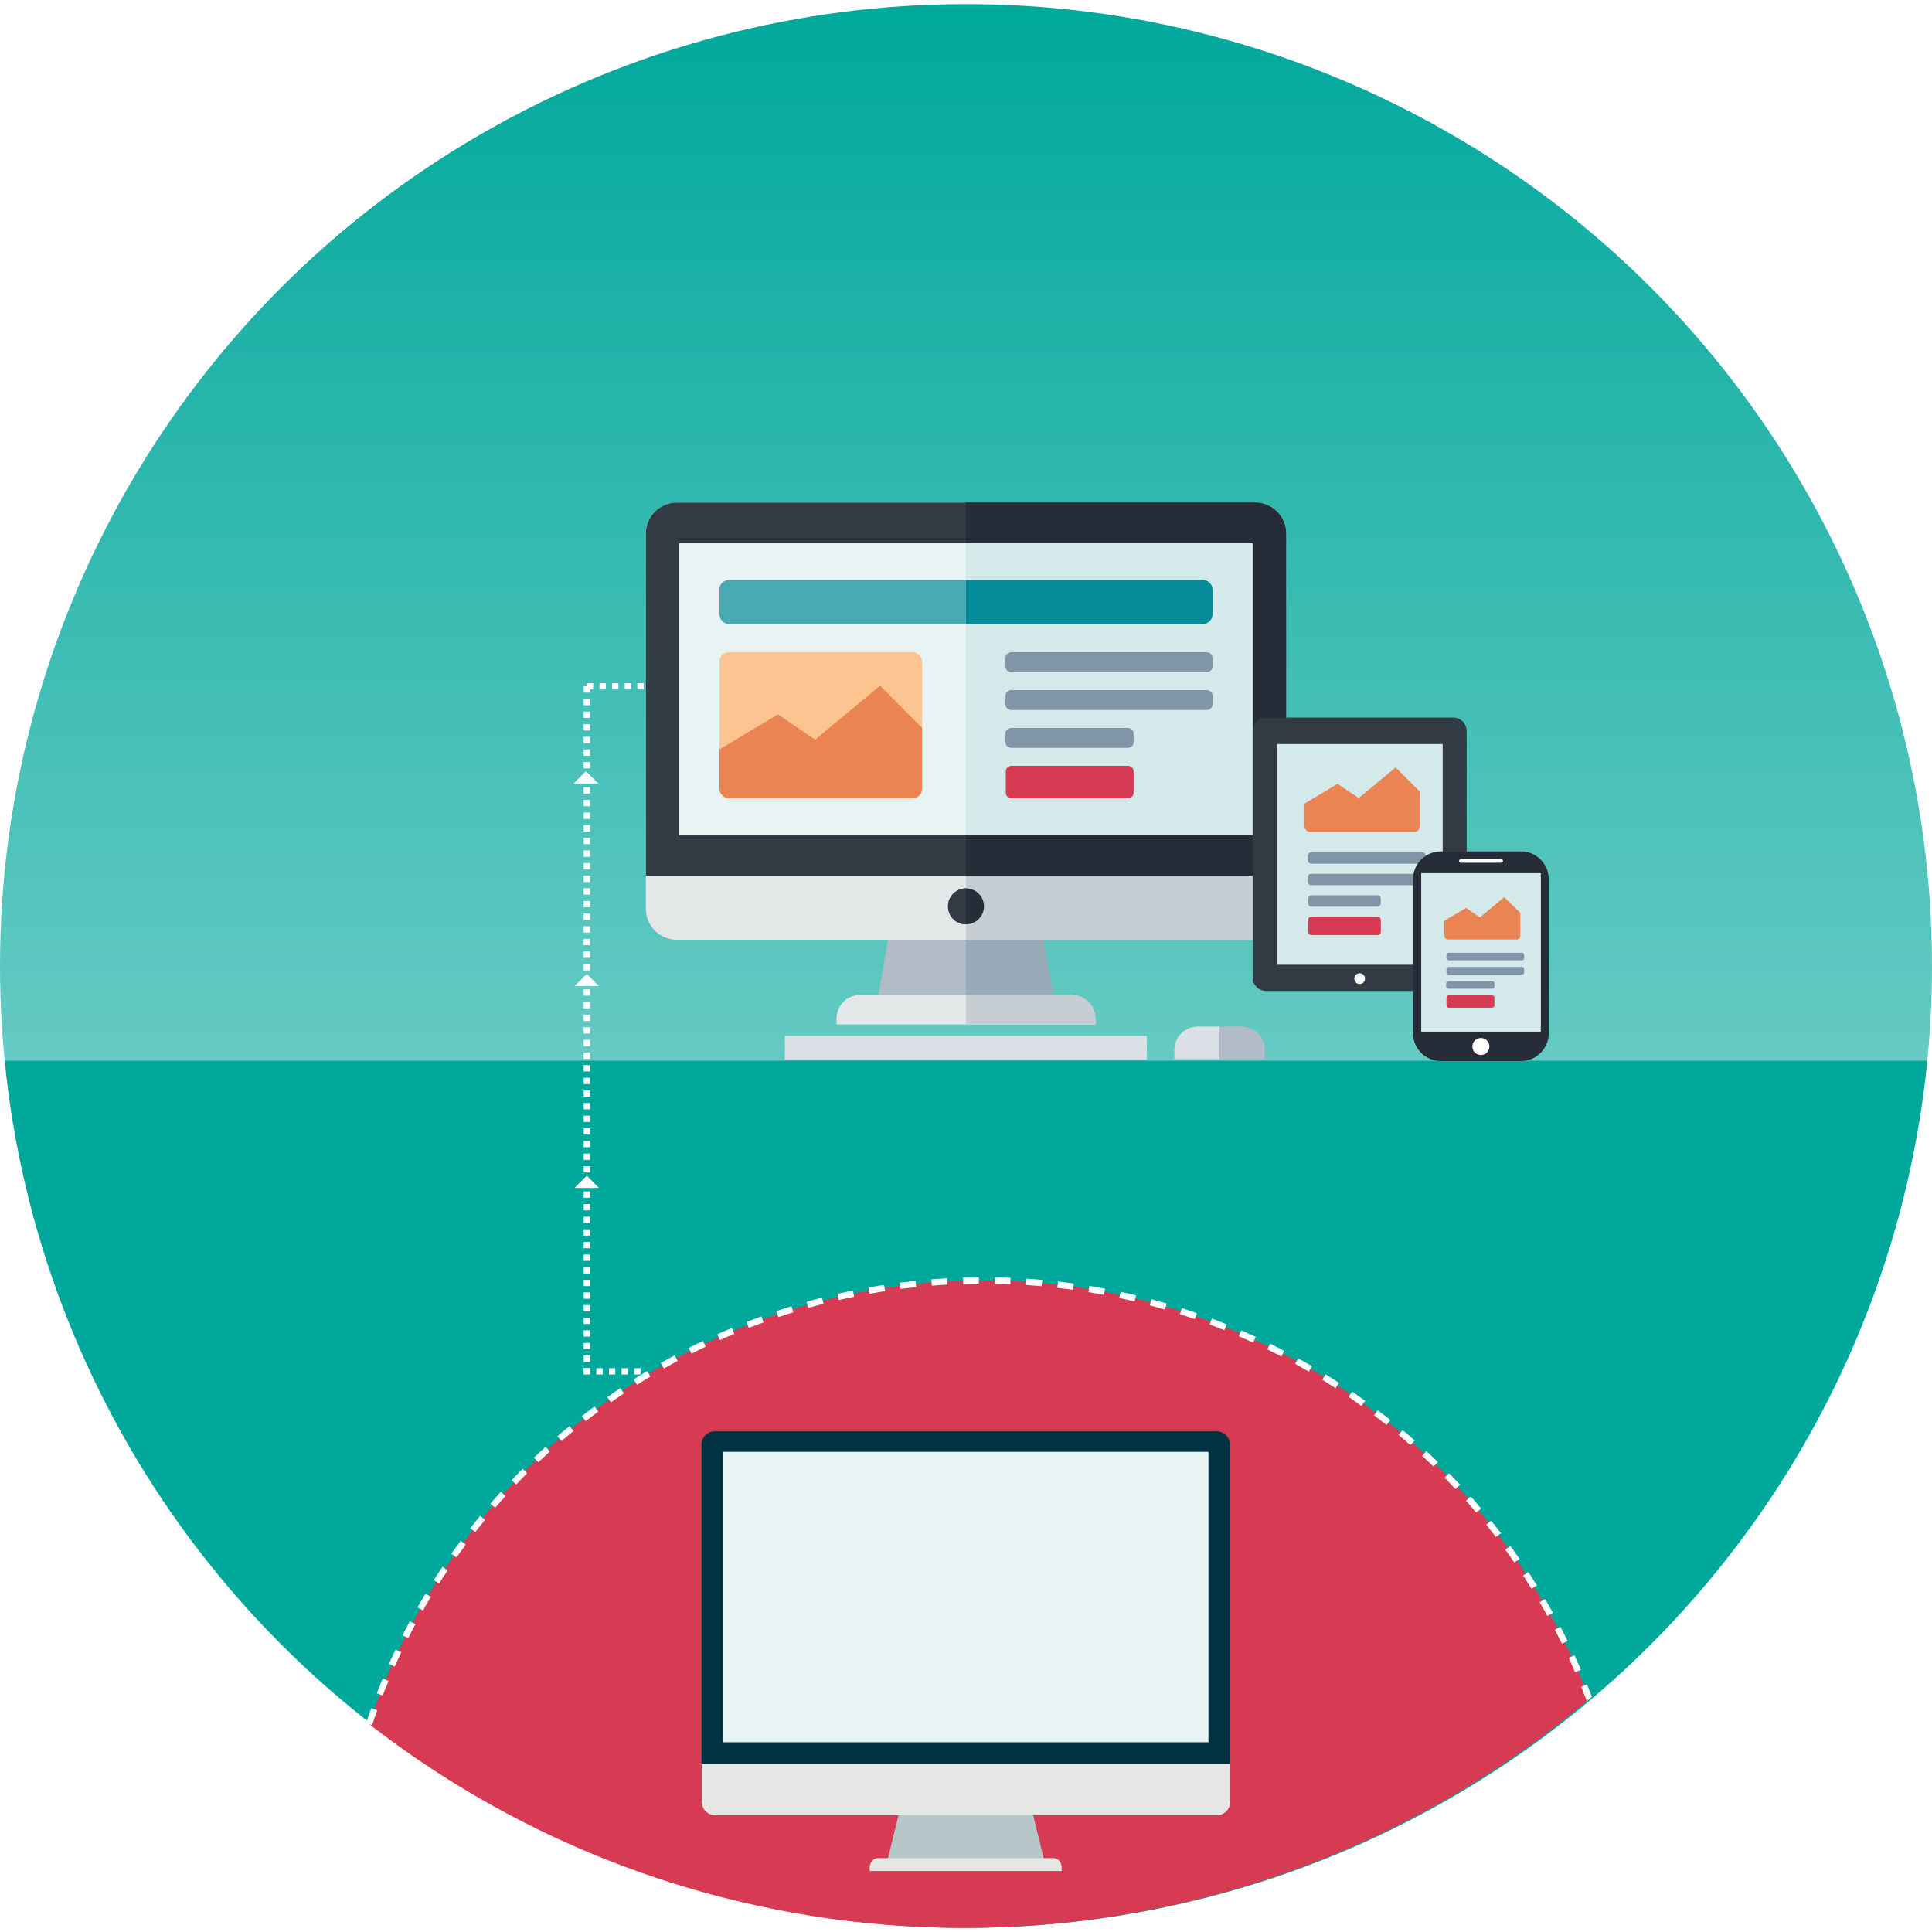 <?xml version="1.0" encoding="utf-8"?>
<!-- Generator: Adobe Illustrator 20.0.0, SVG Export Plug-In . SVG Version: 6.00 Build 0)  -->
<svg version="1.1" id="Layer_1" xmlns="http://www.w3.org/2000/svg" xmlns:xlink="http://www.w3.org/1999/xlink" x="0px" y="0px"
	 viewBox="0 0 612 612" style="enable-background:new 0 0 612 612;" xml:space="preserve">
<style type="text/css">
	.st0{fill:#00A89C;}
	.st1{opacity:0.48;fill:url(#SVGID_1_);}
	.st2{clip-path:url(#SVGID_3_);fill:#D73A53;stroke:#FFFFFF;stroke-width:2;stroke-miterlimit:10;stroke-dasharray:5;}
	.st3{fill:#B5C7C9;}
	.st4{fill:#E6E6E5;}
	.st5{fill:#003242;}
	.st6{fill:#E8F3F3;}
	.st7{fill:none;stroke:#FFFFFF;stroke-width:2;stroke-miterlimit:10;stroke-dasharray:2;}
	.st8{fill:#FFFFFF;}
	.st9{fill-rule:evenodd;clip-rule:evenodd;fill:#B1BBC5;}
	.st10{fill-rule:evenodd;clip-rule:evenodd;fill:#97AAB7;}
	.st11{fill-rule:evenodd;clip-rule:evenodd;fill:#E4E7E8;}
	.st12{fill-rule:evenodd;clip-rule:evenodd;fill:#C6CED4;}
	.st13{fill-rule:evenodd;clip-rule:evenodd;fill:#323A44;}
	.st14{fill-rule:evenodd;clip-rule:evenodd;fill:#262C38;}
	.st15{fill-rule:evenodd;clip-rule:evenodd;fill:#E8F3F3;}
	.st16{fill-rule:evenodd;clip-rule:evenodd;fill:#D4E9E9;}
	.st17{fill-rule:evenodd;clip-rule:evenodd;fill:#FCC490;}
	.st18{fill-rule:evenodd;clip-rule:evenodd;fill:#EA8452;}
	.st19{fill-rule:evenodd;clip-rule:evenodd;fill:#49AAB3;}
	.st20{fill-rule:evenodd;clip-rule:evenodd;fill:#068C98;}
	.st21{fill-rule:evenodd;clip-rule:evenodd;fill:#D73A53;}
	.st22{fill-rule:evenodd;clip-rule:evenodd;fill:#8095A7;}
	.st23{fill-rule:evenodd;clip-rule:evenodd;fill:#DAE0E6;}
	.st24{fill-rule:evenodd;clip-rule:evenodd;fill:#B2BBC8;}
	.st25{fill:#323A44;}
	.st26{fill:#D4E9E9;}
	.st27{fill-rule:evenodd;clip-rule:evenodd;fill:#FFFFFF;}
</style>
<g>
	<g>
		<g>
			<ellipse class="st0" cx="306" cy="306" rx="306" ry="304.7"/>
		</g>
		
			<linearGradient id="SVGID_1_" gradientUnits="userSpaceOnUse" x1="5992.331" y1="-5685" x2="6396.997" y2="-5685" gradientTransform="matrix(0 1 1 0 5991 -5991)">
			<stop  offset="0" style="stop-color:#FFFFFF;stop-opacity:0"/>
			<stop  offset="1" style="stop-color:#FFFFFF"/>
		</linearGradient>
		<path class="st1" d="M306,1.3c169,0,320.3,140.8,306,334.7H0C-13.7,142.1,137,1.3,306,1.3z"/>
		<g>
			<defs>
				<ellipse id="SVGID_2_" cx="305.3" cy="306" rx="306" ry="304.7"/>
			</defs>
			<clipPath id="SVGID_3_">
				<use xlink:href="#SVGID_2_"  style="overflow:visible;"/>
			</clipPath>
			<circle class="st2" cx="311.6" cy="610.7" r="205.1"/>
		</g>
		<g>
			<g>
				<g>
					<path class="st3" d="M286.5,567.3c-1.8,7.2-3.5,14.5-5.3,21.7c16.5,0,33,0,49.5,0c-1.8-7.2-3.5-14.5-5.3-21.7
						C312.4,567.3,299.5,567.3,286.5,567.3z"/>
					<path class="st4" d="M333.8,588.6h-55.7c-1.4,0-2.6,1.3-2.6,3v1.1h60.8v-1.1C336.3,589.9,335.2,588.6,333.8,588.6z"/>
					<path class="st4" d="M222.3,558.8v12c0,2.3,1.9,4.2,4.2,4.2h159c2.3,0,4.2-1.9,4.2-4.2v-12H222.3z"/>
					<path class="st5" d="M389.6,558.8V457.6c0-2.3-1.9-4.2-4.2-4.2h-159c-2.3,0-4.2,1.9-4.2,4.2v101.2H389.6z"/>
					<rect x="229.1" y="459.9" class="st6" width="153.7" height="92"/>
				</g>
			</g>
			<g>
				<defs>
					<path id="SVGID_4_" d="M389.6,558.8V457.6c0-2.3-1.9-4.2-4.2-4.2h-159c-2.3,0-4.2,1.9-4.2,4.2v101.2H389.6z"/>
				</defs>
				<clipPath id="SVGID_5_">
					<use xlink:href="#SVGID_4_"  style="overflow:visible;"/>
				</clipPath>
			</g>
		</g>
		
			<image style="overflow:visible;" width="165" height="129" xlink:href="../../../404.html"  transform="matrix(0.646 0 0 0.646 249.8 468.525)">
		</image>
	</g>
	<g>
		<line class="st7" x1="185.9" y1="217.4" x2="185.9" y2="435.1"/>
	</g>
	<line class="st7" x1="185.9" y1="217.4" x2="207.6" y2="217.4"/>
	<polyline class="st8" points="181.7,248.2 185.6,244.3 189.5,248.2 	"/>
	<polyline class="st8" points="182,312.4 185.9,308.5 189.7,312.4 	"/>
	<polyline class="st8" points="182,376.3 185.9,372.4 189.7,376.3 	"/>
	<g>
		<g>
			<polygon class="st9" points="283.2,286.5 277.1,322.1 306,322.1 306,286.5 			"/>
			<polygon class="st10" points="328.7,286.5 334.8,322.1 306,322.1 306,286.5 			"/>
		</g>
		<path class="st11" d="M214.4,159.2h183.2c5.4,0,9.8,4.4,9.8,9.8v118.9c0,5.4-4.4,9.8-9.8,9.8H214.4c-5.4,0-9.8-4.4-9.8-9.8V169
			C204.6,163.6,209,159.2,214.4,159.2z"/>
		<path class="st12" d="M407.3,277.4v10.6c0,5.4-4.4,9.8-9.8,9.8H306v-20.3H407.3z"/>
		<path class="st13" d="M214.4,159.2h183.2c5.4,0,9.8,4.4,9.8,9.8v108.4H204.6V169C204.6,163.6,209,159.2,214.4,159.2z"/>
		<path class="st14" d="M306,159.2h91.6c5.4,0,9.8,4.4,9.8,9.8v108.4H306V159.2z"/>
		<rect x="215.1" y="172.1" class="st15" width="181.6" height="92.5"/>
		<path class="st11" d="M272.4,315.2h67.1c4.1,0,7.5,3.4,7.5,7.5v1.8h-82v-1.8C265,318.5,268.3,315.2,272.4,315.2z"/>
		<path class="st12" d="M306,315.2h33.5c4.1,0,7.5,3.4,7.5,7.5v1.8h-41V315.2z"/>
		<circle class="st14" cx="306" cy="287.1" r="5.7"/>
		<path class="st13" d="M306,281.4c-3.1,0-5.7,2.6-5.7,5.7c0,3.1,2.5,5.7,5.7,5.7V281.4z"/>
		<rect x="306" y="172.1" class="st16" width="90.8" height="92.5"/>
		<path class="st17" d="M231,206.6h58c1.7,0,3.1,1.4,3.1,3.1v40.1c0,1.7-1.4,3.1-3.1,3.1h-58c-1.7,0-3.1-1.4-3.1-3.1v-40.1
			C227.8,208,229.2,206.6,231,206.6z"/>
		<path class="st18" d="M292.1,230.6v19.2c0,1.7-1.4,3.1-3.1,3.1h-58c-1.7,0-3.1-1.4-3.1-3.1v-12.4l18.5-11.1l11.8,8l20.6-17.1
			L292.1,230.6z"/>
		<path class="st19" d="M231,183.7h75v14h-75c-1.7,0-3.1-1.4-3.1-3.1v-7.8C227.8,185.1,229.2,183.7,231,183.7z"/>
		<path class="st20" d="M381,183.7h-75v14h75c1.7,0,3.1-1.4,3.1-3.1v-7.8C384.1,185.1,382.7,183.7,381,183.7z"/>
		<path class="st21" d="M357.3,242.6c1,0,1.8,0.8,1.8,1.8v6.7c0,1-0.8,1.8-1.8,1.8h-36.9c-1,0-1.8-0.8-1.8-1.8v-6.7
			c0-1,0.8-1.8,1.8-1.8H357.3z"/>
		<g>
			<g>
				<path class="st22" d="M382.3,206.6h-62c-1,0-1.8,0.8-1.8,1.8v2.7c0,1,0.8,1.8,1.8,1.8h62c1,0,1.8-0.8,1.8-1.8v-2.7
					C384.1,207.5,383.3,206.6,382.3,206.6z"/>
				<path class="st22" d="M382.3,218.6h-62c-1,0-1.8,0.8-1.8,1.8v2.7c0,1,0.8,1.8,1.8,1.8h62c1,0,1.8-0.8,1.8-1.8v-2.7
					C384.1,219.4,383.3,218.6,382.3,218.6z"/>
				<path class="st22" d="M357.3,230.6h-37c-1,0-1.8,0.8-1.8,1.8v2.7c0,1,0.8,1.8,1.8,1.8h37c1,0,1.8-0.8,1.8-1.8v-2.7
					C359.1,231.4,358.3,230.6,357.3,230.6z"/>
			</g>
		</g>
		<path class="st23" d="M379.4,325.2h7v10.3h-14.4v-2.9C371.9,328.6,375.3,325.2,379.4,325.2z"/>
		<path class="st24" d="M393.3,325.2h-7v10.3h14.4v-2.9C400.8,328.6,397.4,325.2,393.3,325.2z"/>
		<rect x="248.6" y="328.1" class="st23" width="114.7" height="7.5"/>
	</g>
	<g>
		<g>
			<g>
				<g>
					<g>
						<path class="st25" d="M460.3,227.3h-59.2c-2.4,0-4.3,1.9-4.3,4.3v78c0,2.4,1.9,4.3,4.3,4.3h59.2c2.4,0,4.3-1.9,4.3-4.3v-78
							C464.6,229.2,462.7,227.3,460.3,227.3z"/>
						<circle class="st8" cx="430.7" cy="310" r="1.7"/>
						<rect x="404.5" y="235.7" class="st26" width="52.5" height="69.9"/>
					</g>
				</g>
			</g>
			<path class="st18" d="M449.8,250.8v10.9c0,1-0.8,1.8-1.8,1.8h-33c-1,0-1.8-0.8-1.8-1.8v-7.1l10.5-6.3l6.7,4.5l11.7-9.7
				L449.8,250.8z"/>
			<path class="st21" d="M436.4,290.4c0.6,0,1,0.5,1,1v3.8c0,0.6-0.5,1-1,1h-21c-0.6,0-1-0.5-1-1v-3.8c0-0.6,0.5-1,1-1H436.4z"/>
			<g>
				<g>
					<path class="st22" d="M450.6,270h-35.3c-0.6,0-1,0.5-1,1v1.6c0,0.6,0.5,1,1,1h35.3c0.6,0,1-0.5,1-1v-1.6
						C451.6,270.5,451.2,270,450.6,270z"/>
					<path class="st22" d="M450.6,276.8h-35.3c-0.6,0-1,0.5-1,1v1.6c0,0.6,0.5,1,1,1h35.3c0.6,0,1-0.5,1-1v-1.6
						C451.6,277.3,451.2,276.8,450.6,276.8z"/>
					<path class="st22" d="M436.4,283.6h-21c-0.6,0-1,0.5-1,1v1.6c0,0.6,0.5,1,1,1h21c0.6,0,1-0.5,1-1v-1.6
						C437.4,284.1,437,283.6,436.4,283.6z"/>
				</g>
			</g>
		</g>
		<g>
			<path class="st14" d="M456.4,269.7l25.4,0c4.8,0,8.8,3.9,8.8,8.8l0,48.8c0,4.8-3.9,8.8-8.8,8.8h-25.4c-4.8,0-8.8-3.9-8.8-8.8
				l0-48.8C447.6,273.6,451.6,269.7,456.4,269.7z"/>
			<rect x="450.2" y="276.6" class="st16" width="37.9" height="50.2"/>
			<path class="st27" d="M462.8,273.3h12.7c0.3,0,0.6-0.3,0.6-0.6l0,0c0-0.3-0.3-0.6-0.6-0.6h-12.7c-0.3,0-0.6,0.3-0.6,0.6l0,0
				C462.1,273.1,462.4,273.3,462.8,273.3z"/>
			<circle class="st27" cx="469.1" cy="331.5" r="2.7"/>
			<path class="st18" d="M481.6,289.2v7.2c0,0.6-0.5,1.2-1.2,1.2h-21.7c-0.6,0-1.2-0.5-1.2-1.2v-4.7l6.9-4.1l4.4,3l7.7-6.4
				L481.6,289.2z"/>
			<path class="st21" d="M472.7,315.3c0.4,0,0.7,0.3,0.7,0.7v2.5c0,0.4-0.3,0.7-0.7,0.7h-13.8c-0.4,0-0.7-0.3-0.7-0.7V316
				c0-0.4,0.3-0.7,0.7-0.7H472.7z"/>
			<g>
				<g>
					<path class="st22" d="M482.1,301.8h-23.2c-0.4,0-0.7,0.3-0.7,0.7v1c0,0.4,0.3,0.7,0.7,0.7h23.2c0.4,0,0.7-0.3,0.7-0.7v-1
						C482.8,302.2,482.5,301.8,482.1,301.8z"/>
					<path class="st22" d="M482.1,306.3h-23.2c-0.4,0-0.7,0.3-0.7,0.7v1c0,0.4,0.3,0.7,0.7,0.7h23.2c0.4,0,0.7-0.3,0.7-0.7v-1
						C482.8,306.6,482.5,306.3,482.1,306.3z"/>
					<path class="st22" d="M472.7,310.8h-13.9c-0.4,0-0.7,0.3-0.7,0.7v1c0,0.4,0.3,0.7,0.7,0.7h13.9c0.4,0,0.7-0.3,0.7-0.7v-1
						C473.4,311.1,473.1,310.8,472.7,310.8z"/>
				</g>
			</g>
		</g>
	</g>
	<line class="st7" x1="184.9" y1="434.4" x2="204.6" y2="434.4"/>
	
		<image style="overflow:visible;" width="2000" height="1905" xlink:href="../../../404.html"  transform="matrix(4.689098e-02 0 0 4.689098e-02 258.404 48.832)">
	</image>
</g>
</svg>
